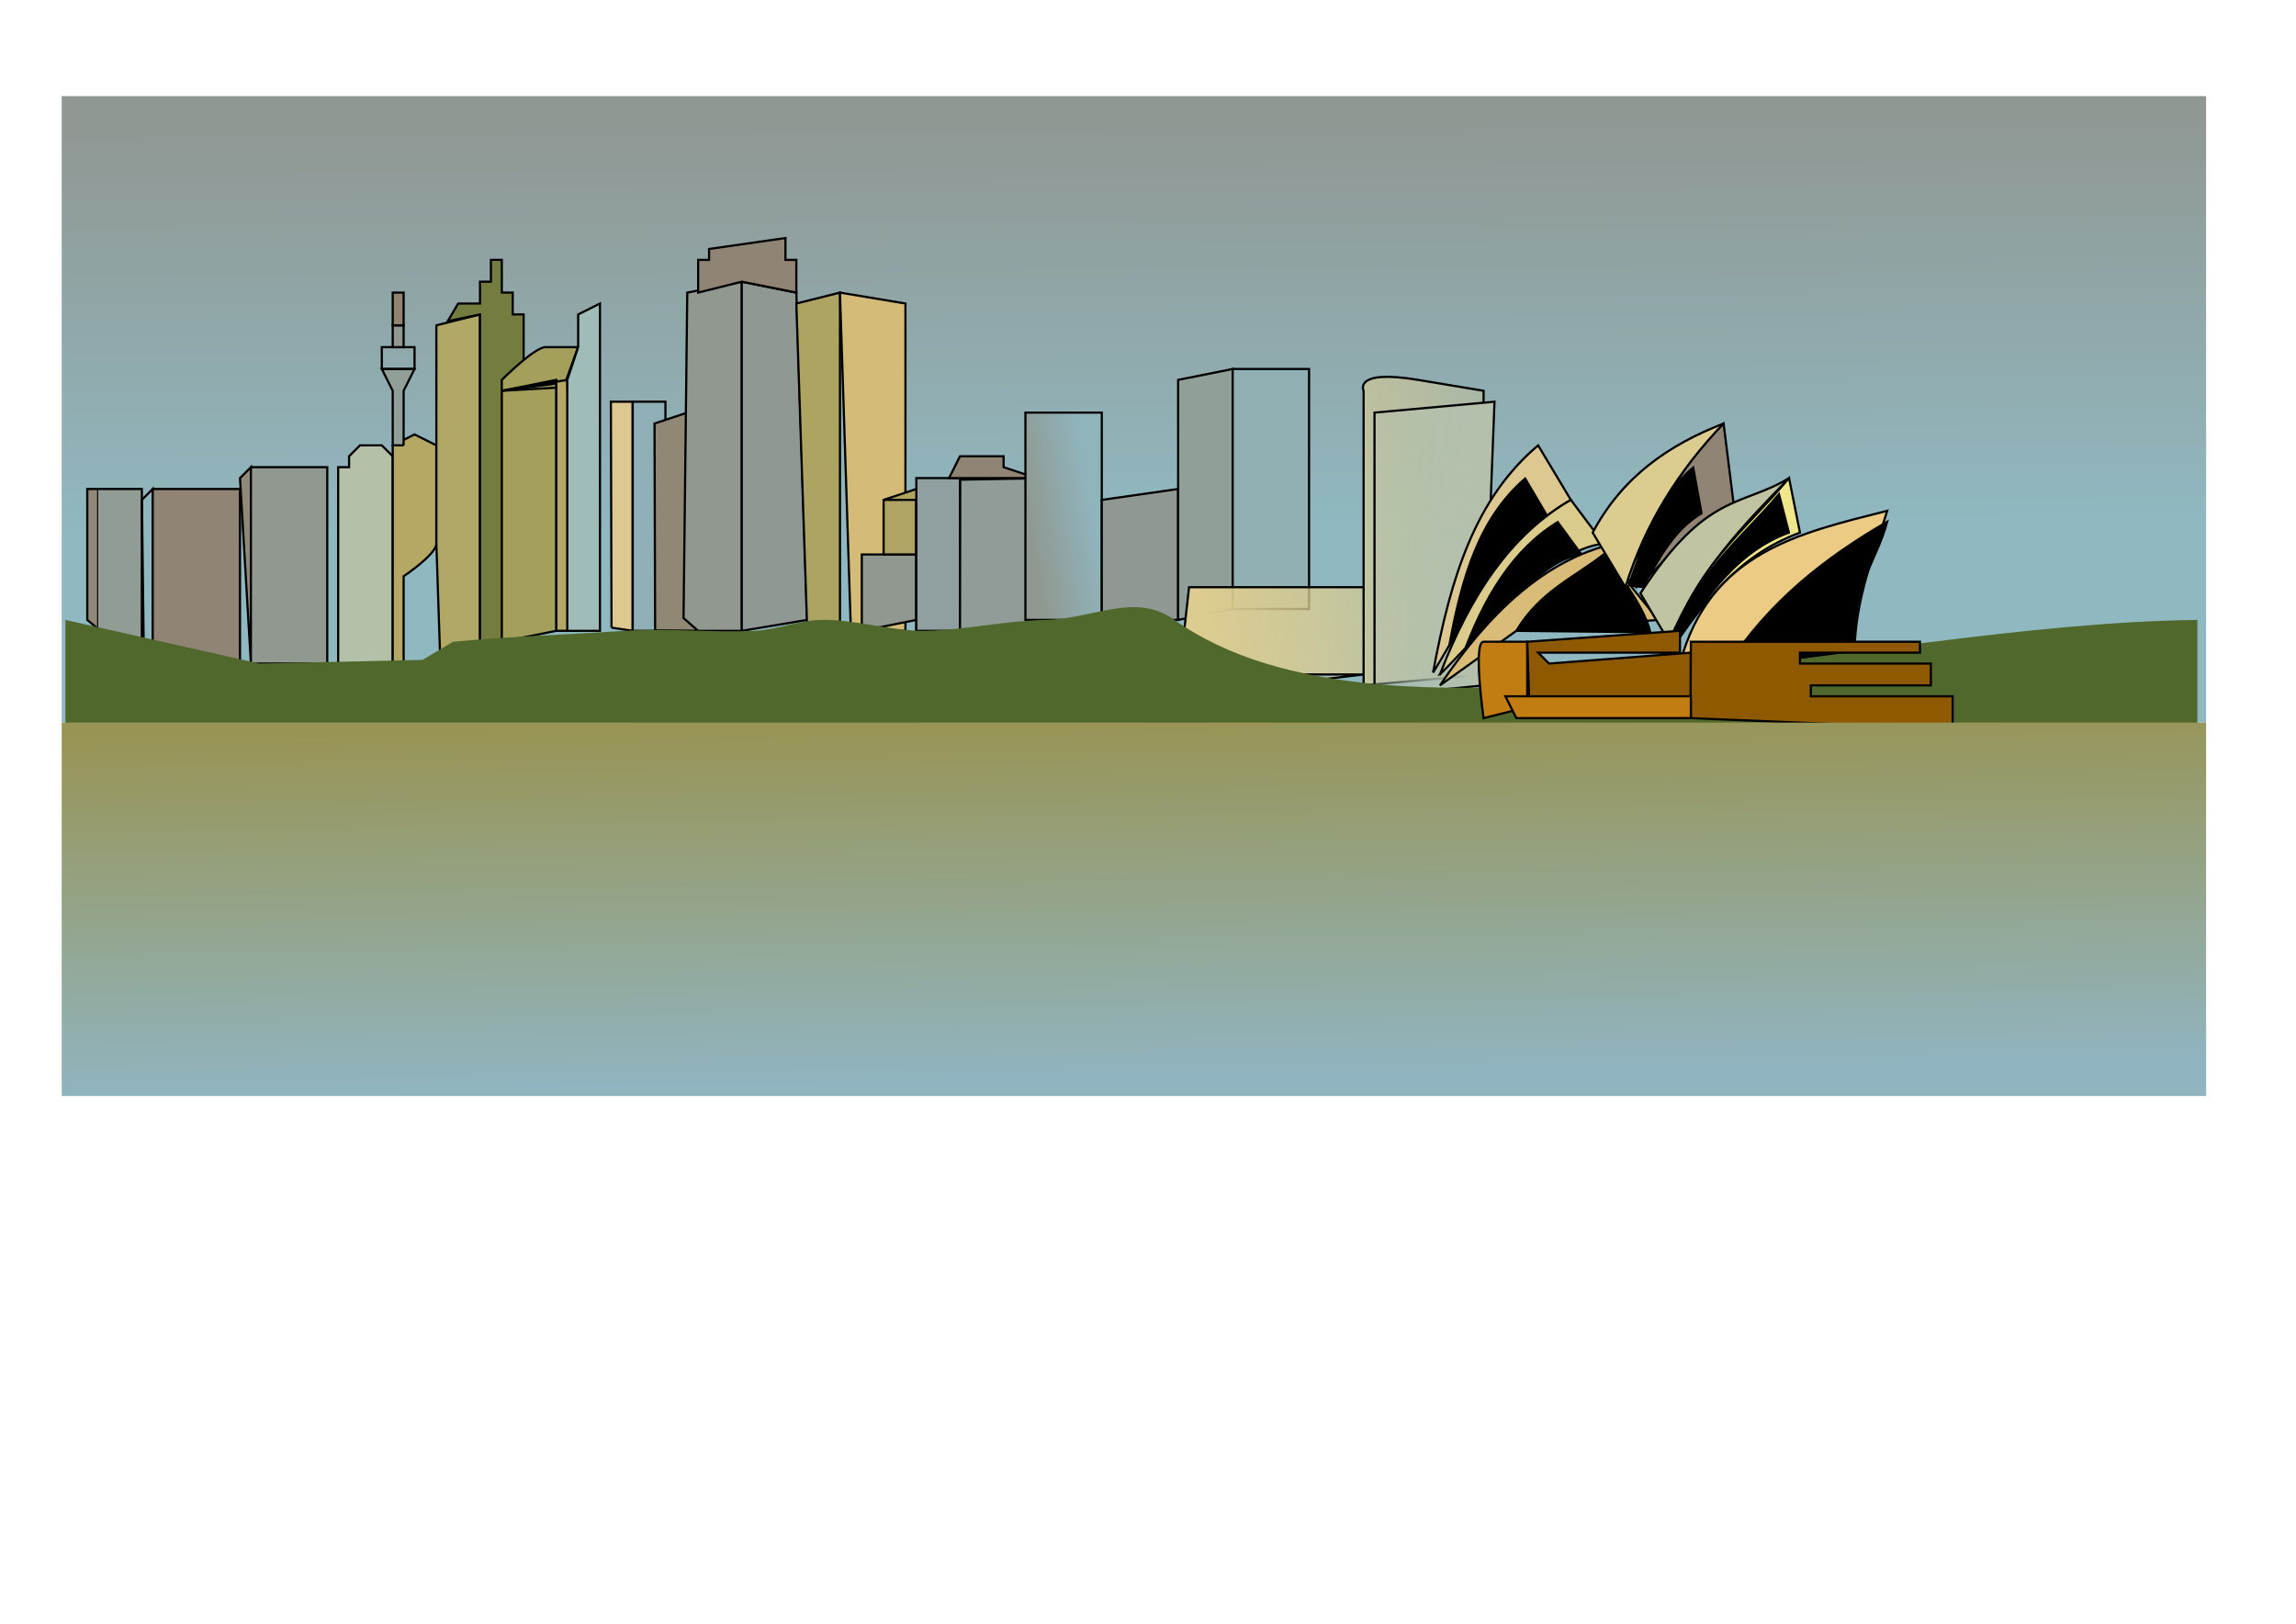 <?xml version="1.0" encoding="UTF-8"?>
<svg viewBox="0 0 1052.362 744.094" xmlns="http://www.w3.org/2000/svg">
 <defs>
  <linearGradient id="e" x1="675.01" x2="600" y1="219.83" y2="219.09" gradientUnits="userSpaceOnUse">
   <stop stop-color="#b4c0ac" offset="0"/>
   <stop stop-color="#b4c0ac" stop-opacity="0" offset="1"/>
  </linearGradient>
  <linearGradient id="d" x1="552.11" x2="760" y1="287.63" y2="264.09" gradientUnits="userSpaceOnUse">
   <stop stop-color="#dccc90" offset="0"/>
   <stop stop-color="#dccc90" stop-opacity="0" offset="1"/>
  </linearGradient>
  <linearGradient id="c" x1="470" x2="500" y1="234.09" y2="229.09" gradientUnits="userSpaceOnUse">
   <stop stop-color="#909890" offset="0"/>
   <stop stop-color="#90b4bc" offset="1"/>
  </linearGradient>
  <linearGradient id="b" x1="362.04" x2="363.45" y1="-58.201" y2="-243.46" gradientUnits="userSpaceOnUse">
   <stop stop-color="#909894" offset="0"/>
   <stop stop-color="#90b8c0" offset="1"/>
  </linearGradient>
  <linearGradient id="a" x1="367.7" x2="364.87" y1="496.61" y2="331.14" gradientUnits="userSpaceOnUse">
   <stop stop-color="#90b4c0" offset="0"/>
   <stop stop-color="#989454" offset="1"/>
  </linearGradient>
 </defs>
 <path transform="scale(1,-1)" d="m28.284-331.14h982.88v287.09h-982.88z" fill="url(#b)"/>
 <path d="m795 234.09-5-40c-21.679 19.326-30.476 46.381-45 70l5 5c14.903-12.006 27.211-33.095 45-35z" fill="#908474" stroke="#000"/>
 <path d="m40 284.09v-60h5v64.188l-5-4.188z" fill="#908878" stroke="#000"/>
 <path d="m45 224.09h20l0.838 70.025-20.838-5.025" fill="#909c94" stroke="#000"/>
 <path d="m65 294.09v-65l5-5v70h-5z" fill="none" stroke="#000"/>
 <path d="m70 294.09v-70h40v80l-40-10z" fill="#908474" stroke="#000"/>
 <path d="m115 304.09-5-85 5-5v90z" fill="#908878" stroke="#000"/>
 <path d="m115 304.09v-90h35v90h-35z" fill="#909890" stroke="#000"/>
 <path d="m155 304.09v-90h5v-5l5-5h10l5 5v95h-25z" fill="#b4c0a8" stroke="#000"/>
 <path d="m180 304.09v-100l10-5 10 5v45c0 5-15 15-15 15v40h-5z" fill="#b4a864" stroke="#000"/>
 <path d="m185 204.09v-25l5-10h-15l5 10v25h5z" fill="#90a098" stroke="#000"/>
 <path d="m175 169.09v-10h15v10h-15z" fill="none" stroke="#000"/>
 <path d="m180 159.09v-10h5v10h-5z" fill="#909890" stroke="#000"/>
 <path d="m200 249.09v-100l20-5v150l-18.325 5.025-1.675-50.025z" fill="#b0a864" stroke="#000"/>
 <path d="m205.23 147.18 4.774-8.089h10v-10h5v-10h5v15h5v10h5v150h-20v-150l-14.774 3.089z" fill="#747c40" stroke="#000"/>
 <path d="m230 294.09v-120s15-15 20-15h15l-6.675 18.376-28.325 1.624 25-5v115l-25 5z" fill="#a4a05c" stroke="#000"/>
 <path d="m265 159.09-5 15-30 5 25-3.325v113.32h10l-5-115 5-15z" fill="#b4a864" stroke="#000"/>
 <path d="m265 289.09z" fill="none" stroke="#000"/>
 <path d="m260 289.09v-115l5-15v-15l10-5v150h-15z" fill="#a0bcb8" stroke="#000"/>
 <path d="m280.29 287.63-0.294-103.54h10v105l-9.706-1.462z" fill="#dcc890" stroke="#000"/>
 <path d="m290 184.09h15v105h-15v-105z" fill="#90b0b8" stroke="#000"/>
 <path d="m300.27 288.84-0.272-94.749 15-5 5 100-19.728-0.251z" fill="#908874" stroke="#000"/>
 <path d="m313.3 283.26 1.701-149.16 25-5v160h-20l-6.701-5.838z" fill="#909890" stroke="#000"/>
 <path d="m340 129.09 25 5 5 150-30 5v-160z" fill="#909894" stroke="#000"/>
 <path d="m320 134.09v-15h5v-5l35-5v10h5v15l-25-5-20 5z" fill="#908474" stroke="#000"/>
 <path d="m370 289.09-5-150 20-5v155h-15z" fill="#aca460" stroke="#000"/>
 <path d="m385 134.09 30 5v150h-25l-5-155z" fill="#d4bc78" stroke="#000"/>
 <path d="m395 289.09v-35h25v30l-25 5z" fill="#909890" stroke="#000"/>
 <path d="m405 254.09v-25s15-5 15 0v25h-15z" fill="#b0a464" stroke="#000"/>
 <path d="m405 229.09h30l-15-5-15 5z" fill="#b0a460" stroke="#000"/>
 <path d="m420 229.09v60h15v-60h-15z" fill="none" stroke="#000"/>
 <path d="m420 289.09v-70h20v70h-20z" fill="#90a0a0" stroke="#000"/>
 <path d="m440.12 219.83 39.884-0.735v65l-40 5 0.116-69.265z" fill="#909c98" stroke="#000"/>
 <path d="m435 219.09 5-10h20v5l15 5h-40z" fill="#908474" stroke="#000"/>
 <path d="m470 284.09v-95h35v95h-35z" fill="url(#c)" stroke="#000"/>
 <path d="m505 284.09v-55l35-5v60h-35z" fill="#909894" stroke="#000"/>
 <path d="m540 284.09v-110l25-5v110l-25 5z" fill="#90a098" stroke="#000"/>
 <path d="m565 169.09h35v110h-35v-110z" fill="#90b0b4" stroke="#000"/>
 <path d="m540 314.09 5-45h80v40h-35l-50 10 85-10v-130s-5-10 25-5l30 5v130l-55 5v-5" fill="url(#d)" stroke="#000"/>
 <path d="m630 314.09v-125l55-5-5 130-50 5v-5z" fill="url(#e)" stroke="#000"/>
 <path d="m656.84 308.22c8.155-44.122 19.48-79.934 48.156-104.12l15 25c-30.251 17.174-45.13 49.722-63.156 79.122z" fill="#dcc890" stroke="#000"/>
 <path d="m664.05 296.33c5.933-32.729 14.172-59.294 35.034-77.236l10.913 18.545c-22.008 12.74-32.832 36.883-45.946 58.691z" stroke="#000" stroke-width=".735"/>
 <path d="m660 309.09c13.461-35.386 32.039-63.948 60-80l15 20c-26.176 3.54-50.337 35.288-75 60z" fill="#dccc8c" stroke="#000"/>
 <path d="m670 301.24c9.871-27.49 23.496-49.678 44-62.148l11 15c-19.196 2.75-36.914 27.95-55 47.148z" stroke="#000" stroke-width=".755"/>
 <path d="m660 314.09c22.351-33.176 47.986-57.592 80-65-1.779 11.667 11.338 23.333 20 35l-65 5-35 25z" fill="#d8bc78" stroke="#000"/>
 <path d="m695 289.09c10.801-17.997 26.293-24.268 40-35 8.297 10 19.273 25.657 21.414 35.657l-61.414-0.657z" stroke="#000"/>
 <path d="m730 244.09c13.627-25.771 35.114-40.313 60-50-20.32 21.2-35.973 45.734-45 75l-15-25z" fill="#dccc90" stroke="#000"/>
 <path d="m746.44 268.39c7.343-21.377 15.046-42.293 29.706-54.294l3.852 21.154c-12.639 7.68-18.968 19.793-26.965 33.846l-6.593-0.706z" stroke="#000" stroke-width=".807"/>
 <path d="m751.89 271.89c30.286-46.667 46.55-39.582 68.11-52.798-20.296 21.075-40.968 41.397-55 75l-13.11-22.202z" fill="#c0c4a0" stroke="#000"/>
 <path d="m765 299.09c9.84-37.587 34.751-55.796 55-80l5 25c-29.555 10.902-44.588 33.098-60 55z" fill="#f0e68c" stroke="#000"/>
 <path d="m765 299.09c9.02-34.17 31.855-50.724 50.417-72.727l4.583 17.727c-27.092 9.911-40.872 35.089-55 55z" stroke="#000" stroke-width=".913"/>
 <path d="m770 304.09c13.56-51.026 54.747-59.798 95-70-6.856 22.22-15.772 43.204-15 70h-80z" fill="#eccc84" stroke="#000"/>
 <path d="m791.24 305.79c19.903-30.664 45.833-50.479 73.76-66.7-5.469 20.12-16.958 28.639-15 65l-58.76 1.7z" stroke="#000"/>
 <path d="m180 149.09v-15h5v15h-5z" fill="#908470" stroke="#000"/>
 <path d="m30 284.09 44.417 10 44.417 10 74.85-1.685 13.984-8.315c25.581-2.404 53.337-3.341 78.963-5 21.002-1.359 38.225 0.945 59.222 0 9.028-0.406 20.571-4.651 29.611-5 15.292-0.59 34.055 5.403 49.352 5 18.393-0.484 35.943-4.642 54.287-5 22.2-0.433 41.065-12.957 59.222 0 96.844 69.108 314.29 1.802 468.84 0v50h-977.17v-50z" fill="#50682c"/>
 <path d="m680 329.09s-5-35 0-35h20v30l-20 5z" fill="#c17d11" stroke="#000"/>
 <path d="m701.04 324.56-1.038-30.467 70-5v10h-65l5 5 65-5v20l-73.962 5.467z" fill="#8f5902" stroke="#000"/>
 <path d="m774.89 320.93 0.105-26.835h105v5h-55v5h60v10h-55v5h65v15l-120-5-0.105-8.165z" fill="#8f5902" stroke="#000"/>
 <path d="m775 319.09h-85l5 10h80v-10z" fill="#c17d11" stroke="#000"/>
 <path d="m28.284 331.14h982.88v171.12h-982.88z" fill="url(#a)"/>
</svg>
